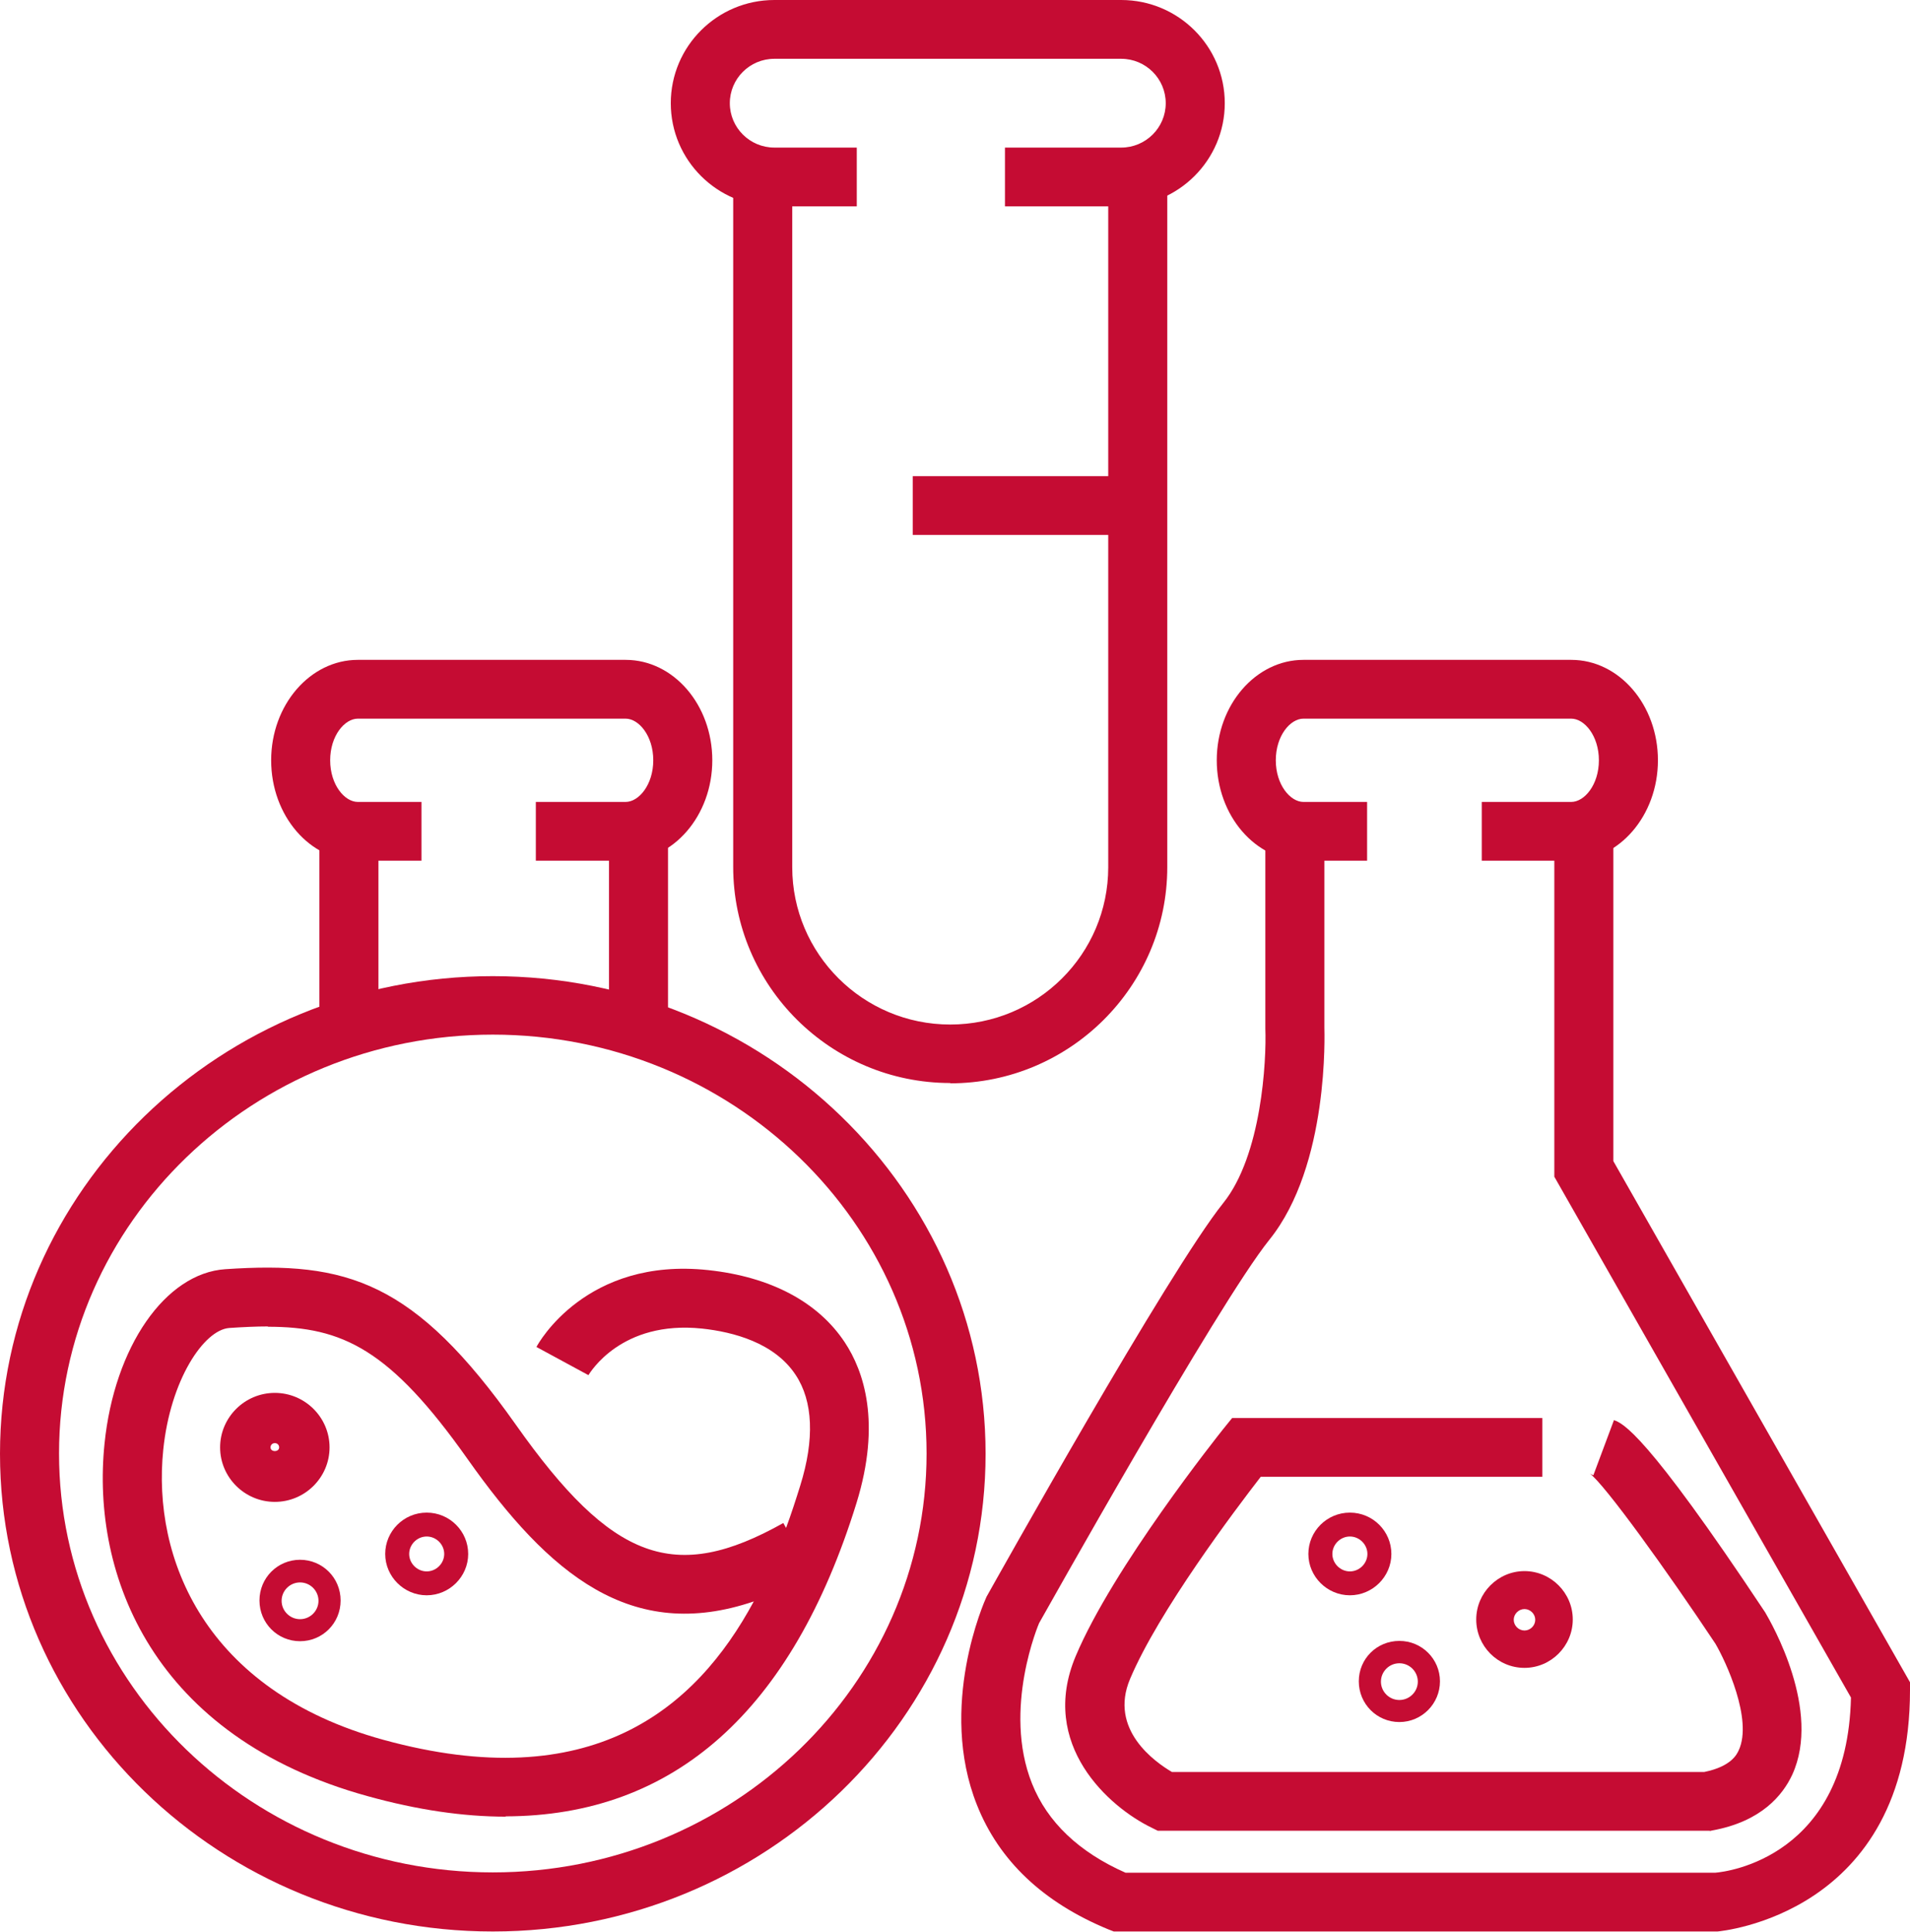<svg width="87" height="88" viewBox="0 0 87 88" fill="none" xmlns="http://www.w3.org/2000/svg">
<path d="M17.238 37.507H14.549V46.797H17.238V37.507Z" fill="#C50C33"/>
<path d="M30.428 37.382H27.74V46.825H30.428V37.382Z" fill="#C50C33"/>
<path d="M28.496 39.209H24.407V36.531H28.496C29.098 36.531 29.756 35.749 29.756 34.634C29.756 33.518 29.098 32.737 28.496 32.737H16.299C15.697 32.737 15.039 33.518 15.039 34.634C15.039 35.749 15.697 36.531 16.299 36.531H19.198V39.209H16.299C14.115 39.209 12.351 37.158 12.351 34.634C12.351 32.109 14.129 30.059 16.299 30.059H28.496C30.68 30.059 32.445 32.109 32.445 34.634C32.445 37.158 30.666 39.209 28.496 39.209Z" fill="#C50C33"/>
<path d="M51.825 21.69H41.575V24.368H51.825V21.69Z" fill="#C50C33"/>
<path d="M43.283 49.335C37.836 49.335 33.397 44.914 33.397 39.488V7.672H36.086V39.502C36.086 43.449 39.306 46.671 43.283 46.671C47.26 46.671 50.48 43.463 50.48 39.502V7.546H53.169V39.502C53.169 44.928 48.73 49.349 43.283 49.349V49.335Z" fill="#C50C33"/>
<path d="M51.069 9.401H45.776V6.723H51.069C52.189 6.723 53.099 5.816 53.099 4.701C53.099 3.585 52.189 2.678 51.069 2.678H35.273C34.153 2.678 33.243 3.585 33.243 4.701C33.243 5.816 34.153 6.723 35.273 6.723H39.026V9.401H35.273C32.669 9.401 30.554 7.295 30.554 4.701C30.554 2.106 32.669 0 35.273 0H51.069C53.673 0 55.788 2.106 55.788 4.701C55.788 7.295 53.673 9.401 51.069 9.401Z" fill="#C50C33"/>
<path d="M50.998 87.986H50.733L50.48 87.888C47.512 86.661 45.509 84.764 44.501 82.225C42.709 77.734 44.837 72.95 44.935 72.74C45.327 72.043 53.225 57.913 55.718 54.803C57.468 52.627 57.692 48.317 57.636 46.852V37.507H60.325V46.797C60.325 46.992 60.562 53.073 57.818 56.477C55.465 59.406 47.428 73.773 47.33 73.94C47.33 73.94 45.649 77.846 47.008 81.249C47.708 83.006 49.15 84.373 51.265 85.308H78.136C78.668 85.266 84.143 84.597 84.311 77.329L70.799 53.603V37.395H73.487V52.892L87 76.632V76.981C87 87.247 78.318 87.972 78.234 87.986H50.998Z" fill="#C50C33"/>
<path d="M71.569 39.209H67.494V36.531H71.569C72.171 36.531 72.829 35.749 72.829 34.634C72.829 33.518 72.171 32.737 71.569 32.737H59.372C58.77 32.737 58.112 33.518 58.112 34.634C58.112 35.749 58.77 36.531 59.372 36.531H62.271V39.209H59.372C57.188 39.209 55.423 37.158 55.423 34.634C55.423 32.109 57.202 30.059 59.372 30.059H71.569C73.753 30.059 75.518 32.109 75.518 34.634C75.518 37.158 73.739 39.209 71.569 39.209Z" fill="#C50C33"/>
<path d="M22.447 87.986C10.068 87.986 0 78.222 0 66.227C0 54.231 10.068 44.467 22.447 44.467C34.825 44.467 44.893 54.231 44.893 66.227C44.893 78.222 34.825 87.986 22.447 87.986ZM22.447 47.131C11.552 47.131 2.689 55.696 2.689 66.213C2.689 76.73 11.552 85.294 22.447 85.294C33.341 85.294 42.205 76.73 42.205 66.213C42.205 55.696 33.341 47.131 22.447 47.131Z" fill="#C50C33"/>
<path d="M23.049 82.755C21.102 82.755 19.002 82.448 16.747 81.821C6.973 79.129 4.145 71.764 4.761 65.766C5.209 61.345 7.534 57.997 10.264 57.816C15.809 57.439 18.876 58.36 23.497 64.901C27.88 71.109 30.736 72.155 35.679 69.379L35.805 69.602C36.044 68.96 36.254 68.305 36.45 67.677C37.108 65.571 37.038 63.828 36.239 62.628C35.273 61.163 33.397 60.675 31.983 60.522C28.286 60.131 26.872 62.544 26.802 62.642L24.435 61.359C24.519 61.191 26.703 57.258 32.263 57.858C35.105 58.164 37.262 59.308 38.48 61.149C39.348 62.461 40.146 64.804 39.012 68.472C36.072 77.957 30.694 82.728 23.021 82.741L23.049 82.755ZM12.21 60.424C11.664 60.424 11.076 60.452 10.446 60.494C9.284 60.578 7.758 62.865 7.436 66.045C6.931 70.955 9.298 77.009 17.462 79.254C26.914 81.849 31.675 77.887 34.335 72.95C28.748 74.847 25.009 71.722 21.298 66.464C17.77 61.47 15.613 60.438 12.197 60.438L12.21 60.424Z" fill="#C50C33"/>
<path d="M12.519 68.416C11.146 68.416 10.026 67.301 10.026 65.934C10.026 64.567 11.146 63.451 12.519 63.451C13.891 63.451 15.011 64.567 15.011 65.934C15.011 67.301 13.891 68.416 12.519 68.416ZM12.519 65.739C12.407 65.739 12.322 65.822 12.322 65.934C12.322 66.157 12.715 66.157 12.715 65.934C12.715 65.822 12.631 65.739 12.519 65.739Z" fill="#C50C33"/>
<path d="M13.667 74.763C12.645 74.763 11.819 73.94 11.819 72.908C11.819 71.876 12.645 71.053 13.667 71.053C14.689 71.053 15.515 71.876 15.515 72.908C15.515 73.94 14.689 74.763 13.667 74.763ZM13.667 72.085C13.205 72.085 12.827 72.462 12.827 72.922C12.827 73.382 13.205 73.759 13.667 73.759C14.129 73.759 14.507 73.382 14.507 72.922C14.507 72.462 14.129 72.085 13.667 72.085Z" fill="#C50C33"/>
<path d="M19.436 72.671C18.4 72.671 17.546 71.82 17.546 70.788C17.546 69.756 18.386 68.905 19.436 68.905C20.486 68.905 21.326 69.756 21.326 70.788C21.326 71.82 20.472 72.671 19.436 72.671ZM19.436 69.993C19.002 69.993 18.638 70.355 18.638 70.788C18.638 71.22 19.002 71.583 19.436 71.583C19.87 71.583 20.234 71.22 20.234 70.788C20.234 70.355 19.87 69.993 19.436 69.993Z" fill="#C50C33"/>
<path d="M77.884 83.397H52.735L52.455 83.257C50.523 82.323 47.302 79.478 48.996 75.447C50.705 71.388 55.508 65.362 55.718 65.097L56.124 64.595H70.252V67.273H57.426C56.25 68.793 52.777 73.396 51.475 76.479C50.494 78.794 52.623 80.273 53.379 80.719H77.632C78.864 80.468 79.116 79.91 79.2 79.729C79.844 78.334 78.612 75.684 78.136 74.875C75.938 71.569 73.095 67.621 72.409 67.119C72.409 67.119 72.465 67.161 72.577 67.203L73.515 64.692C73.907 64.832 74.944 65.222 80.405 73.452C80.699 73.954 82.981 77.915 81.637 80.844C81.203 81.779 80.223 82.979 77.996 83.383L77.87 83.411L77.884 83.397Z" fill="#C50C33"/>
<path d="M61.487 72.671C60.45 72.671 59.596 71.82 59.596 70.788C59.596 69.756 60.437 68.905 61.487 68.905C62.537 68.905 63.377 69.756 63.377 70.788C63.377 71.82 62.523 72.671 61.487 72.671ZM61.487 69.993C61.053 69.993 60.689 70.355 60.689 70.788C60.689 71.22 61.053 71.583 61.487 71.583C61.921 71.583 62.285 71.22 62.285 70.788C62.285 70.355 61.921 69.993 61.487 69.993Z" fill="#C50C33"/>
<path d="M63.741 78.445C62.719 78.445 61.893 77.622 61.893 76.59C61.893 75.558 62.719 74.749 63.741 74.749C64.763 74.749 65.59 75.572 65.59 76.59C65.59 77.609 64.763 78.445 63.741 78.445ZM63.741 75.767C63.279 75.767 62.901 76.144 62.901 76.604C62.901 77.064 63.279 77.441 63.741 77.441C64.203 77.441 64.581 77.064 64.581 76.604C64.581 76.144 64.203 75.767 63.741 75.767Z" fill="#C50C33"/>
<path d="M69.44 75.977C68.222 75.977 67.242 74.986 67.242 73.773C67.242 72.559 68.236 71.569 69.44 71.569C70.645 71.569 71.639 72.559 71.639 73.773C71.639 74.986 70.645 75.977 69.44 75.977ZM69.44 73.298C69.174 73.298 68.95 73.522 68.95 73.787C68.95 74.052 69.174 74.275 69.44 74.275C69.706 74.275 69.93 74.052 69.93 73.787C69.93 73.522 69.706 73.298 69.44 73.298Z" fill="#C50C33"/>
</svg>
